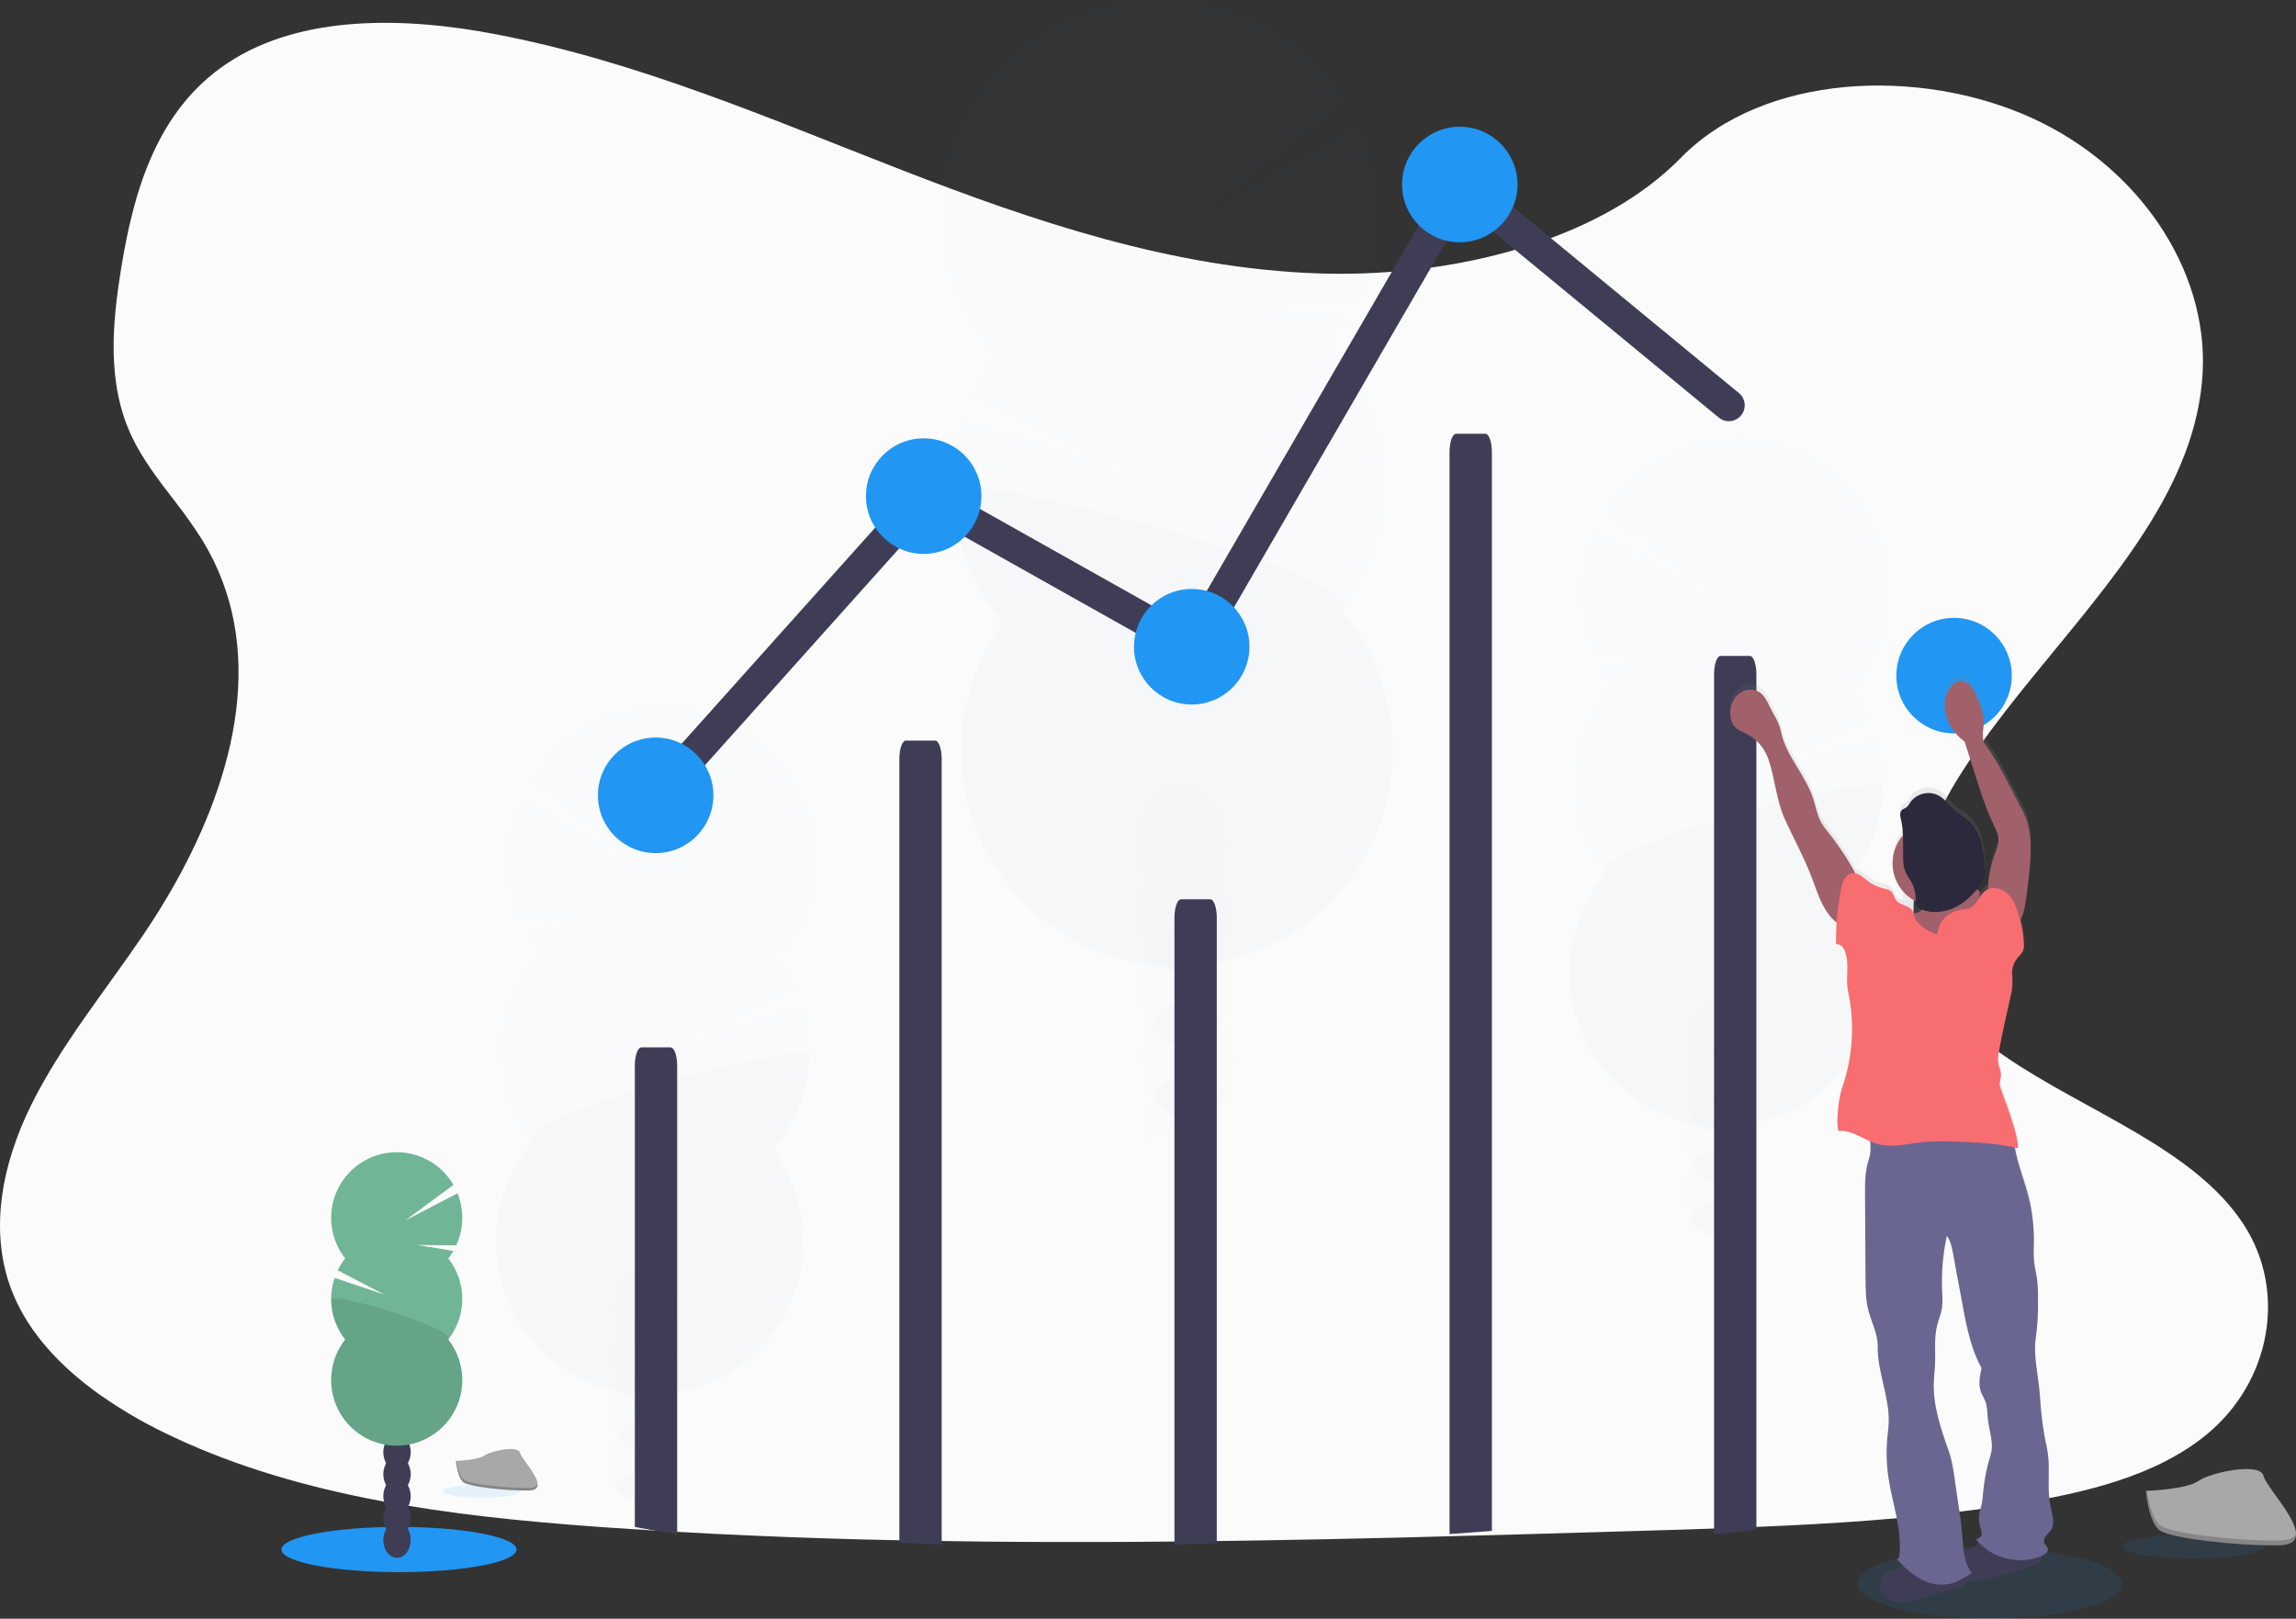 <svg width="217" height="153" viewBox="0 0 217 153" fill="none" xmlns="http://www.w3.org/2000/svg">
<rect x="0" y="0" width="217" height="153" fill="#333333" stroke="none"/>
<g clip-path="url(#clip0)">
<path opacity="0.1" d="M188.047 153C194.935 153 200.518 151.516 200.518 149.686C200.518 147.856 194.935 146.372 188.047 146.372C181.159 146.372 175.575 147.856 175.575 149.686C175.575 151.516 181.159 153 188.047 153Z" fill="#2196F3"/>
<path d="M208.615 135.539C203.87 139.479 197.118 141.11 190.588 142.14L189.489 142.307C182.668 143.325 175.772 143.868 168.852 144.197C165.15 144.377 161.447 144.504 157.745 144.617L154.843 144.703C151.076 144.814 147.301 144.924 143.52 145.032C139.817 145.138 136.115 145.236 132.412 145.329C127.67 145.444 122.929 145.541 118.187 145.617C114.484 145.676 110.782 145.716 107.079 145.738C102.336 145.766 97.595 145.756 92.854 145.711C89.149 145.673 85.447 145.608 81.747 145.516C77.002 145.394 72.261 145.215 67.521 144.98C64.305 144.822 61.09 144.633 57.877 144.412L56.414 144.309C42.623 143.314 28.585 141.529 16.517 135.888L16.192 135.734C16.03 135.658 15.868 135.582 15.706 135.502C13.491 134.442 11.368 133.196 9.361 131.778C5.793 129.231 2.847 126.122 1.29 122.434C-1.15 116.648 0.14 110.145 2.927 104.489C5.713 98.832 9.897 93.726 13.516 88.399C14.576 86.839 15.582 85.22 16.517 83.56C22.363 73.15 25.263 61.104 19.134 51.072C18.325 49.793 17.452 48.556 16.517 47.366C15.022 45.416 13.502 43.465 12.475 41.306C10.081 36.281 10.595 30.631 11.468 25.263C12.637 18.126 14.781 10.439 21.48 5.98C28.431 1.35 38.297 1.584 46.924 3.25C60.337 5.822 72.717 11.208 85.213 16.064C97.71 20.921 110.801 25.363 124.541 25.84C127.493 25.942 130.448 25.834 133.385 25.518C137.299 25.116 141.161 24.302 144.905 23.09C150.313 21.307 155.233 18.625 158.881 14.898C166.705 6.93 181.408 6.327 192.008 11.139C202.124 15.731 208.666 25.448 208.182 35.154C207.633 45.958 199.55 54.841 192.143 63.951C191.244 65.055 190.358 66.163 189.495 67.279C189.013 67.902 188.54 68.526 188.076 69.151C187.263 70.255 186.478 71.365 185.737 72.489C181.953 78.249 179.278 85.167 181.883 91.385C183.345 94.867 186.133 97.524 189.495 99.843C197.026 105.037 207.422 108.532 212.099 115.804C216.129 122.071 214.636 130.53 208.615 135.539Z" fill="#FBFBFB"/>
<g opacity="0.1">
<path opacity="0.1" d="M108.249 107.151C108.256 107.335 108.27 107.514 108.289 107.69C109.805 107.085 111.294 106.435 112.754 105.739C113.533 105.636 114.257 105.281 114.817 104.729C115.244 104.514 115.669 104.29 116.09 104.066C115.995 103.864 115.887 103.668 115.766 103.48C114.946 102.183 113.699 101.372 112.325 101.417C110.951 101.462 109.763 102.353 109.028 103.697C108.464 104.758 108.195 105.951 108.249 107.151V107.151Z" fill="#3F3D56"/>
<path opacity="0.1" d="M108.024 100.33C108.054 101.526 108.4 102.692 109.028 103.709C109.85 105.002 111.097 105.813 112.471 105.768C112.567 105.768 112.666 105.755 112.754 105.747C113.533 105.643 114.257 105.289 114.817 104.737C115.198 104.375 115.518 103.955 115.766 103.492C116.316 102.43 116.585 101.245 116.546 100.05C116.507 98.854 116.162 97.689 115.544 96.665C114.722 95.368 113.475 94.557 112.101 94.602C110.727 94.647 109.54 95.538 108.806 96.882C108.243 97.941 107.973 99.132 108.024 100.33V100.33Z" fill="#3F3D56"/>
<path opacity="0.1" d="M112.247 98.948C114.599 98.871 116.424 96.309 116.323 93.227C116.222 90.144 114.233 87.708 111.88 87.785C109.528 87.862 107.703 90.424 107.804 93.507C107.905 96.589 109.894 99.025 112.247 98.948Z" fill="#3F3D56"/>
<path opacity="0.1" d="M112.023 92.128C114.376 92.051 116.201 89.49 116.1 86.407C115.998 83.325 114.009 80.888 111.657 80.966C109.305 81.043 107.48 83.604 107.581 86.687C107.682 89.769 109.671 92.206 112.023 92.128Z" fill="#3F3D56"/>
<path opacity="0.1" d="M111.8 85.307C114.152 85.229 115.977 82.668 115.876 79.585C115.775 76.503 113.786 74.067 111.434 74.144C109.081 74.221 107.256 76.783 107.357 79.865C107.458 82.948 109.447 85.384 111.8 85.307Z" fill="#3F3D56"/>
<path opacity="0.1" d="M126.038 32.529C126.596 31.768 127.1 30.97 127.546 30.139L116.295 28.669L128.4 28.36C129.478 25.794 130.022 23.035 129.998 20.251C129.973 17.468 129.382 14.718 128.259 12.171L112.298 21.134L126.913 9.626C125.425 7.256 123.467 5.218 121.159 3.638C118.852 2.057 116.245 0.968 113.5 0.438C110.754 -0.093 107.929 -0.053 105.2 0.555C102.471 1.162 99.895 2.324 97.633 3.969C95.371 5.614 93.471 7.707 92.05 10.117C90.63 12.527 89.719 15.204 89.374 17.981C89.03 20.759 89.259 23.577 90.048 26.262C90.836 28.947 92.168 31.441 93.959 33.59C93.091 34.774 92.352 36.047 91.755 37.389L106.528 44.466L90.868 39.773C89.886 43.026 89.731 46.474 90.415 49.803C91.099 53.132 92.602 56.238 94.787 58.839C92.52 61.929 91.168 65.596 90.884 69.419C90.601 73.243 91.398 77.069 93.184 80.46C94.971 83.851 97.675 86.671 100.987 88.597C104.299 90.522 108.086 91.476 111.914 91.349C115.742 91.222 119.458 90.02 122.635 87.879C125.813 85.738 128.324 82.746 129.883 79.244C131.441 75.741 131.984 71.871 131.448 68.075C130.913 64.278 129.321 60.709 126.854 57.776C129.565 54.085 130.958 49.59 130.81 45.011C130.662 40.432 128.982 36.036 126.038 32.529V32.529Z" fill="#2196F3"/>
<path opacity="0.1" d="M90.007 46.35C90.15 50.931 91.834 55.33 94.787 58.833C92.519 61.923 91.166 65.589 90.882 69.413C90.598 73.236 91.394 77.062 93.18 80.454C94.966 83.846 97.67 86.666 100.982 88.592C104.293 90.518 108.08 91.473 111.908 91.347C115.736 91.221 119.452 90.019 122.63 87.878C125.808 85.738 128.32 82.746 129.879 79.244C131.438 75.742 131.982 71.872 131.447 68.075C130.912 64.279 129.32 60.71 126.855 57.776C129.475 54.214 89.933 44.058 90.007 46.35Z" fill="black"/>
</g>
<g opacity="0.1">
<path opacity="0.1" d="M63.562 143.082C63.562 143.21 63.548 143.339 63.532 143.472C62.454 143.043 61.395 142.583 60.354 142.093C59.8 142.02 59.284 141.769 58.885 141.377C58.581 141.222 58.279 141.065 57.979 140.905C58.047 140.762 58.123 140.624 58.209 140.491C58.793 139.567 59.678 138.989 60.656 139.021C61.635 139.052 62.48 139.684 62.995 140.64C63.397 141.389 63.593 142.232 63.562 143.082V143.082Z" fill="#3F3D56"/>
<path opacity="0.1" d="M63.714 138.227C63.694 139.077 63.45 139.907 63.004 140.632C62.42 141.552 61.533 142.132 60.557 142.101L60.362 142.085C59.807 142.012 59.292 141.761 58.893 141.369C58.622 141.112 58.393 140.813 58.217 140.484C57.826 139.729 57.634 138.886 57.661 138.036C57.688 137.187 57.931 136.358 58.368 135.629C58.953 134.704 59.84 134.127 60.816 134.158C61.792 134.189 62.64 134.821 63.164 135.777C63.562 136.53 63.752 137.376 63.714 138.227Z" fill="#3F3D56"/>
<path opacity="0.1" d="M63.871 133.381C63.94 131.188 62.64 129.367 60.966 129.314C59.292 129.261 57.879 130.996 57.81 133.189C57.741 135.382 59.041 137.203 60.715 137.256C62.389 137.309 63.802 135.574 63.871 133.381Z" fill="#3F3D56"/>
<path opacity="0.1" d="M64.022 128.527C64.092 126.334 62.791 124.513 61.117 124.46C59.444 124.407 58.031 126.142 57.961 128.335C57.892 130.528 59.193 132.349 60.867 132.402C62.54 132.455 63.953 130.72 64.022 128.527Z" fill="#3F3D56"/>
<path opacity="0.1" d="M64.176 123.671C64.245 121.478 62.944 119.657 61.271 119.604C59.597 119.551 58.184 121.286 58.115 123.479C58.045 125.672 59.346 127.493 61.02 127.546C62.694 127.599 64.107 125.864 64.176 123.671Z" fill="#3F3D56"/>
<path opacity="0.1" d="M50.843 89.993C50.445 89.451 50.085 88.884 49.765 88.294L57.77 87.229L49.155 87.034C48.385 85.208 47.996 83.245 48.01 81.263C48.025 79.281 48.444 77.324 49.241 75.51L60.608 81.875L50.198 73.692C51.251 71.998 52.642 70.54 54.283 69.407C55.924 68.274 57.78 67.491 59.736 67.108C61.693 66.724 63.707 66.748 65.653 67.177C67.6 67.606 69.438 68.432 71.052 69.603C72.666 70.773 74.022 72.264 75.036 73.982C76.05 75.7 76.699 77.609 76.944 79.589C77.189 81.569 77.025 83.579 76.46 85.492C75.896 87.406 74.944 89.183 73.664 90.712C74.284 91.554 74.811 92.46 75.236 93.416L64.729 98.464L75.87 95.109C76.571 97.424 76.684 99.877 76.201 102.248C75.717 104.618 74.651 106.83 73.099 108.684C74.715 110.881 75.682 113.489 75.888 116.21C76.093 118.93 75.53 121.654 74.262 124.069C72.995 126.485 71.073 128.494 68.718 129.868C66.363 131.242 63.669 131.925 60.945 131.839C58.22 131.753 55.575 130.901 53.311 129.381C51.048 127.861 49.257 125.734 48.144 123.244C47.031 120.753 46.641 117.999 47.018 115.297C47.395 112.594 48.524 110.053 50.276 107.963C48.344 105.338 47.349 102.139 47.452 98.88C47.555 95.622 48.749 92.492 50.843 89.995V89.993Z" fill="#2196F3"/>
<path opacity="0.1" d="M76.487 99.796C76.389 103.056 75.195 106.188 73.099 108.684C74.715 110.881 75.682 113.489 75.887 116.21C76.093 118.93 75.53 121.654 74.262 124.069C72.994 126.485 71.073 128.494 68.718 129.868C66.363 131.242 63.669 131.925 60.945 131.839C58.22 131.753 55.575 130.901 53.311 129.381C51.048 127.861 49.257 125.734 48.144 123.243C47.031 120.753 46.641 117.999 47.018 115.297C47.395 112.594 48.524 110.053 50.276 107.963C48.407 105.427 76.542 98.163 76.487 99.796Z" fill="black"/>
</g>
<g opacity="0.1">
<path opacity="0.1" d="M165.043 117.715C165.043 117.846 165.029 117.973 165.015 118.105C163.936 117.676 162.876 117.217 161.837 116.726C161.282 116.653 160.766 116.402 160.366 116.01C160.064 115.856 159.76 115.698 159.46 115.538C159.528 115.396 159.605 115.258 159.69 115.125C160.274 114.2 161.159 113.623 162.137 113.654C163.115 113.685 163.961 114.317 164.476 115.273C164.878 116.022 165.074 116.865 165.043 117.715V117.715Z" fill="#3F3D56"/>
<path opacity="0.1" d="M165.206 112.86C165.187 113.711 164.941 114.541 164.495 115.265C163.91 116.186 163.026 116.765 162.048 116.734L161.853 116.718C161.298 116.646 160.781 116.394 160.381 116.003C160.111 115.745 159.883 115.446 159.705 115.117C159.314 114.362 159.123 113.52 159.15 112.67C159.176 111.82 159.42 110.991 159.857 110.262C160.442 109.34 161.328 108.76 162.305 108.792C163.281 108.823 164.131 109.455 164.653 110.411C165.052 111.163 165.243 112.009 165.206 112.86V112.86Z" fill="#3F3D56"/>
<path opacity="0.1" d="M165.359 108.013C165.428 105.82 164.127 103.999 162.453 103.946C160.78 103.893 159.367 105.628 159.297 107.821C159.228 110.015 160.529 111.835 162.203 111.888C163.876 111.941 165.289 110.206 165.359 108.013Z" fill="#3F3D56"/>
<path opacity="0.1" d="M165.512 103.159C165.581 100.966 164.281 99.145 162.607 99.092C160.933 99.039 159.52 100.774 159.451 102.967C159.382 105.16 160.682 106.981 162.356 107.034C164.03 107.087 165.443 105.352 165.512 103.159Z" fill="#3F3D56"/>
<path opacity="0.1" d="M165.665 98.305C165.735 96.112 164.434 94.291 162.76 94.238C161.086 94.185 159.673 95.92 159.604 98.114C159.535 100.307 160.836 102.128 162.509 102.181C164.183 102.233 165.596 100.498 165.665 98.305Z" fill="#3F3D56"/>
<path opacity="0.1" d="M152.324 64.626C151.926 64.086 151.566 63.518 151.248 62.927L159.253 61.872L150.638 61.663C149.869 59.838 149.479 57.874 149.493 55.893C149.508 53.912 149.926 51.954 150.722 50.14L162.089 56.504L151.679 48.326C152.73 46.628 154.12 45.165 155.762 44.028C157.403 42.892 159.261 42.106 161.22 41.72C163.178 41.334 165.195 41.356 167.144 41.785C169.094 42.214 170.934 43.04 172.55 44.212C174.167 45.385 175.524 46.878 176.538 48.599C177.553 50.319 178.202 52.231 178.445 54.214C178.688 56.197 178.521 58.209 177.953 60.124C177.385 62.039 176.429 63.817 175.145 65.346C175.764 66.188 176.29 67.094 176.715 68.049L166.208 73.097L177.348 69.742C178.051 72.057 178.165 74.511 177.681 76.881C177.197 79.251 176.131 81.463 174.578 83.316C176.194 85.512 177.161 88.12 177.367 90.84C177.573 93.561 177.01 96.284 175.743 98.7C174.475 101.115 172.554 103.125 170.199 104.499C167.845 105.873 165.151 106.556 162.427 106.469C159.702 106.383 157.057 105.531 154.794 104.011C152.53 102.491 150.74 100.364 149.627 97.874C148.515 95.383 148.125 92.629 148.502 89.927C148.879 87.225 150.008 84.684 151.761 82.594C149.829 79.969 148.834 76.771 148.937 73.512C149.04 70.253 150.234 67.124 152.328 64.626H152.324Z" fill="#2196F3"/>
<path opacity="0.1" d="M177.97 74.43C177.872 77.689 176.678 80.821 174.579 83.316C176.196 85.513 177.162 88.12 177.368 90.84C177.574 93.561 177.011 96.284 175.743 98.699C174.476 101.114 172.555 103.124 170.2 104.498C167.845 105.871 165.152 106.554 162.428 106.468C159.703 106.382 157.058 105.53 154.795 104.01C152.532 102.49 150.741 100.364 149.628 97.873C148.516 95.383 148.126 92.629 148.503 89.927C148.88 87.225 150.009 84.684 151.76 82.594C149.89 80.061 178.021 72.795 177.97 74.43Z" fill="black"/>
</g>
<path d="M37.707 148.6C43.842 148.6 48.816 147.643 48.816 146.462C48.816 145.281 43.842 144.324 37.707 144.324C31.571 144.324 26.597 145.281 26.597 146.462C26.597 147.643 31.571 148.6 37.707 148.6Z" fill="#2196F3"/>
<path d="M37.522 147.248C38.236 147.248 38.816 146.489 38.816 145.553C38.816 144.617 38.236 143.858 37.522 143.858C36.807 143.858 36.228 144.617 36.228 145.553C36.228 146.489 36.807 147.248 37.522 147.248Z" fill="#3F3D56"/>
<path d="M37.522 145.177C38.236 145.177 38.816 144.418 38.816 143.482C38.816 142.545 38.236 141.787 37.522 141.787C36.807 141.787 36.228 142.545 36.228 143.482C36.228 144.418 36.807 145.177 37.522 145.177Z" fill="#3F3D56"/>
<path d="M37.522 143.105C38.236 143.105 38.816 142.346 38.816 141.41C38.816 140.474 38.236 139.715 37.522 139.715C36.807 139.715 36.228 140.474 36.228 141.41C36.228 142.346 36.807 143.105 37.522 143.105Z" fill="#3F3D56"/>
<path d="M37.522 141.034C38.236 141.034 38.816 140.275 38.816 139.339C38.816 138.403 38.236 137.644 37.522 137.644C36.807 137.644 36.228 138.403 36.228 139.339C36.228 140.275 36.807 141.034 37.522 141.034Z" fill="#3F3D56"/>
<path d="M37.522 138.962C38.236 138.962 38.816 138.203 38.816 137.267C38.816 136.331 38.236 135.572 37.522 135.572C36.807 135.572 36.228 136.331 36.228 137.267C36.228 138.203 36.807 138.962 37.522 138.962Z" fill="#3F3D56"/>
<path d="M37.522 136.891C38.236 136.891 38.816 136.132 38.816 135.196C38.816 134.26 38.236 133.501 37.522 133.501C36.807 133.501 36.228 134.26 36.228 135.196C36.228 136.132 36.807 136.891 37.522 136.891Z" fill="#3F3D56"/>
<path d="M37.522 134.819C38.236 134.819 38.816 134.06 38.816 133.124C38.816 132.188 38.236 131.429 37.522 131.429C36.807 131.429 36.228 132.188 36.228 133.124C36.228 134.06 36.807 134.819 37.522 134.819Z" fill="#3F3D56"/>
<path d="M42.364 118.948C42.541 118.723 42.701 118.485 42.845 118.238L39.447 117.678L43.122 117.707C43.475 116.939 43.667 116.107 43.687 115.262C43.708 114.417 43.556 113.577 43.241 112.792L38.309 115.353L42.857 112C42.431 111.264 41.857 110.623 41.173 110.118C40.488 109.613 39.707 109.254 38.878 109.064C38.049 108.874 37.19 108.857 36.354 109.014C35.518 109.171 34.724 109.498 34.02 109.976C33.315 110.453 32.717 111.071 32.262 111.79C31.806 112.509 31.504 113.314 31.373 114.155C31.242 114.996 31.285 115.855 31.5 116.679C31.715 117.502 32.097 118.273 32.623 118.942C32.348 119.293 32.111 119.672 31.917 120.073L36.329 122.367L31.625 120.787C31.294 121.765 31.213 122.809 31.387 123.826C31.561 124.843 31.986 125.8 32.623 126.612C31.904 127.527 31.457 128.625 31.333 129.783C31.209 130.94 31.413 132.109 31.921 133.156C32.429 134.202 33.221 135.085 34.207 135.703C35.192 136.32 36.332 136.648 37.494 136.648C38.657 136.648 39.797 136.32 40.782 135.703C41.768 135.085 42.56 134.202 43.068 133.156C43.576 132.109 43.78 130.94 43.656 129.783C43.532 128.625 43.085 127.527 42.366 126.612C43.224 125.518 43.691 124.168 43.691 122.777C43.691 121.386 43.224 120.036 42.366 118.942L42.364 118.948Z" fill="#70B696"/>
<path opacity="0.1" d="M31.298 122.783C31.295 124.174 31.762 125.525 32.623 126.617C31.904 127.532 31.457 128.631 31.333 129.789C31.209 130.946 31.413 132.115 31.921 133.162C32.429 134.208 33.221 135.091 34.207 135.708C35.192 136.326 36.331 136.653 37.494 136.653C38.657 136.653 39.796 136.326 40.782 135.708C41.768 135.091 42.56 134.208 43.068 133.162C43.576 132.115 43.78 130.946 43.656 129.789C43.532 128.631 43.085 127.532 42.366 126.617C43.194 125.562 31.298 122.086 31.298 122.783Z" fill="black"/>
<path d="M64 100.728V145C62.842 144.842 61.684 144.652 60.527 144.43L60 144.326V100.728C60 100.501 60.016 100.276 60.047 100.067C60.078 99.857 60.124 99.666 60.181 99.506C60.239 99.346 60.307 99.218 60.382 99.132C60.457 99.045 60.538 99 60.619 99H63.381C63.462 99 63.543 99.045 63.618 99.132C63.693 99.218 63.761 99.346 63.819 99.506C63.876 99.666 63.922 99.857 63.953 100.067C63.984 100.276 64 100.501 64 100.728Z" fill="#3F3D56"/>
<path d="M85 145.807V71.72C85 71.264 85.065 70.827 85.181 70.504C85.297 70.181 85.455 70 85.619 70H88.381C88.462 70 88.543 70.044 88.618 70.131C88.693 70.217 88.761 70.344 88.819 70.504C88.876 70.664 88.922 70.853 88.953 71.062C88.984 71.271 89 71.495 89 71.72V146L85 145.807Z" fill="#3F3D56"/>
<path d="M111 146V86.731C111 86.272 111.065 85.832 111.181 85.507C111.297 85.182 111.455 85 111.619 85H114.381C114.545 85 114.703 85.182 114.819 85.507C114.935 85.832 115 86.272 115 86.731V145.872L111 146Z" fill="#3F3D56"/>
<path d="M141 42.722V144.703C139.667 144.809 138.333 144.908 137 145V42.722C137 42.265 137.065 41.827 137.181 41.504C137.297 41.181 137.455 41 137.619 41H140.381C140.545 41 140.703 41.181 140.819 41.504C140.935 41.827 141 42.265 141 42.722V42.722Z" fill="#3F3D56"/>
<path d="M166 63.727V144.579C164.667 144.759 163.333 144.886 162 145V63.727C162 63.269 162.065 62.83 162.181 62.506C162.297 62.182 162.455 62 162.619 62H165.381C165.545 62 165.703 62.182 165.819 62.506C165.935 62.83 166 63.269 166 63.727V63.727Z" fill="#3F3D56"/>
<path d="M62.065 75.175L87.398 46.892L112.731 61.131L138.063 17.439L163.396 38.31" stroke="#3F3D56" stroke-width="3" stroke-miterlimit="10" stroke-linecap="round"/>
<path d="M61.968 80.636C64.981 80.636 67.424 78.191 67.424 75.175C67.424 72.158 64.981 69.713 61.968 69.713C58.954 69.713 56.511 72.158 56.511 75.175C56.511 78.191 58.954 80.636 61.968 80.636Z" fill="#2196F3"/>
<path d="M87.3 52.354C90.314 52.354 92.757 49.908 92.757 46.892C92.757 43.876 90.314 41.431 87.3 41.431C84.287 41.431 81.844 43.876 81.844 46.892C81.844 49.908 84.287 52.354 87.3 52.354Z" fill="#2196F3"/>
<path d="M112.633 66.592C115.647 66.592 118.089 64.147 118.089 61.131C118.089 58.115 115.647 55.669 112.633 55.669C109.62 55.669 107.177 58.115 107.177 61.131C107.177 64.147 109.62 66.592 112.633 66.592Z" fill="#2196F3"/>
<path d="M137.966 22.901C140.979 22.901 143.422 20.456 143.422 17.439C143.422 14.423 140.979 11.978 137.966 11.978C134.952 11.978 132.51 14.423 132.51 17.439C132.51 20.456 134.952 22.901 137.966 22.901Z" fill="#2196F3"/>
<path d="M184.683 69.323C187.696 69.323 190.139 66.878 190.139 63.862C190.139 60.845 187.696 58.4 184.683 58.4C181.669 58.4 179.226 60.845 179.226 63.862C179.226 66.878 181.669 69.323 184.683 69.323Z" fill="#2196F3"/>
<path opacity="0.1" d="M45.536 141.562C47.547 141.562 49.177 141.286 49.177 140.946C49.177 140.605 47.547 140.33 45.536 140.33C43.526 140.33 41.896 140.605 41.896 140.946C41.896 141.286 43.526 141.562 45.536 141.562Z" fill="#2196F3"/>
<path d="M43.093 138.084C43.093 138.084 45.168 138.02 45.794 137.573C46.419 137.127 48.988 136.598 49.144 137.31C49.299 138.022 52.261 140.868 49.923 140.887C47.585 140.907 44.477 140.521 43.853 140.14C43.229 139.76 43.093 138.084 43.093 138.084Z" fill="#A8A8A8"/>
<path opacity="0.2" d="M49.96 140.638C47.622 140.657 44.515 140.273 43.89 139.893C43.414 139.602 43.225 138.562 43.161 138.083H43.093C43.093 138.083 43.224 139.758 43.849 140.138C44.474 140.519 47.575 140.905 49.919 140.885C50.595 140.885 50.829 140.64 50.816 140.283C50.722 140.499 50.465 140.634 49.96 140.638Z" fill="black"/>
<path opacity="0.1" d="M207.3 147.305C210.992 147.305 213.985 146.798 213.985 146.173C213.985 145.548 210.992 145.042 207.3 145.042C203.607 145.042 200.614 145.548 200.614 146.173C200.614 146.798 203.607 147.305 207.3 147.305Z" fill="#2196F3"/>
<path d="M202.816 140.917C202.816 140.917 206.629 140.8 207.779 139.98C208.929 139.161 213.645 138.184 213.929 139.497C214.214 140.809 219.662 146.031 215.355 146.066C211.049 146.101 205.351 145.395 204.203 144.701C203.055 144.006 202.816 140.917 202.816 140.917Z" fill="#A8A8A8"/>
<path opacity="0.2" d="M215.427 145.609C211.121 145.645 205.423 144.939 204.275 144.244C203.402 143.712 203.053 141.8 202.936 140.928H202.81C202.81 140.928 203.051 144.008 204.197 144.706C205.343 145.405 211.045 146.113 215.35 146.072C216.593 146.072 217.021 145.619 216.998 144.964C216.825 145.354 216.351 145.602 215.427 145.609Z" fill="black"/>
<path d="M163.559 67.211C163.595 67.552 163.731 67.876 163.949 68.141C164.231 68.461 164.654 68.607 165.034 68.798C166.018 69.302 166.769 70.166 167.131 71.211C167.78 73.107 167.864 75.112 168.69 76.942C169.516 78.771 170.487 80.529 171.2 82.403C171.605 83.466 171.929 84.572 172.523 85.54C172.811 86.015 173.178 86.438 173.608 86.79C173.564 87.476 173.546 88.155 173.55 88.842C173.682 88.839 173.812 88.87 173.928 88.931C174.045 88.993 174.144 89.083 174.216 89.193C174.361 89.415 174.46 89.664 174.509 89.924C174.776 91.03 174.446 92.208 174.686 93.32C175.344 96.413 175.142 99.627 174.101 102.612C173.834 103.369 173.499 105.874 173.784 106.625C174.844 106.517 175.783 107.169 176.775 107.6C176.855 108.188 176.807 108.787 176.635 109.355C176.278 110.383 176.28 111.501 176.286 112.587L176.335 120.635C176.335 121.655 176.348 122.689 176.603 123.678C176.894 124.792 177.504 125.927 177.484 127.078C177.432 129.555 178.601 131.915 178.507 134.373C178.49 134.845 178.425 135.313 178.381 135.781C178.266 137.028 178.297 138.284 178.474 139.524C178.829 141.993 179.766 144.422 179.532 146.905C179.517 147.072 179.46 147.295 179.302 147.359C179.497 147.579 179.704 147.798 179.914 148.007C179.872 148.078 179.814 148.138 179.745 148.184C179.514 148.304 179.26 148.371 179 148.379C178.696 148.387 178.4 148.483 178.149 148.656C177.966 148.831 177.842 149.059 177.794 149.308C177.725 149.553 177.71 149.811 177.75 150.063C177.791 150.315 177.885 150.555 178.028 150.767C178.202 150.986 178.429 151.156 178.689 151.262C179.589 151.652 180.622 151.369 181.561 151.085L185.24 149.969C185.464 149.922 185.671 149.814 185.838 149.657C185.914 149.567 185.965 149.457 185.984 149.341C186.797 149.536 187.689 149.296 188.518 149.048L192.197 147.931C192.421 147.885 192.629 147.777 192.795 147.618C192.861 147.538 192.909 147.444 192.935 147.343C192.961 147.241 192.964 147.136 192.945 147.033C192.972 147.022 193 147.014 193.027 147C193.307 146.873 193.611 146.626 193.543 146.327C193.495 146.132 193.3 146.019 193.216 145.84C193.176 145.723 193.168 145.598 193.192 145.477C193.216 145.356 193.271 145.244 193.352 145.151C193.496 144.956 193.691 144.794 193.824 144.589C194.249 143.938 193.96 143.082 193.8 142.319C193.456 140.69 193.775 138.989 193.557 137.339C193.483 136.783 193.348 136.237 193.241 135.685C193.014 134.381 192.864 133.064 192.791 131.741C192.651 129.853 192.127 127.992 192.427 126.12C192.572 125.021 192.634 123.912 192.612 122.804C192.633 122.098 192.602 121.391 192.52 120.69C192.444 120.167 192.31 119.654 192.251 119.129C192.204 118.54 192.193 117.947 192.22 117.356C192.247 116.039 192.125 114.722 191.858 113.432C191.468 111.659 190.735 109.962 190.423 108.185C190.529 108.208 190.634 108.232 190.735 108.259C190.747 106.894 189.552 103.925 189.11 102.63C189.045 102.471 189.006 102.303 188.993 102.133C189.02 101.907 189.061 101.684 189.116 101.464C189.172 100.992 188.921 100.543 188.853 100.071C188.826 99.739 188.851 99.405 188.925 99.08C189.239 97.334 189.628 95.602 190.018 93.872C190.188 93.246 190.247 92.594 190.192 91.947C190.146 91.604 190.175 91.256 190.276 90.925C190.377 90.594 190.547 90.289 190.776 90.03C190.947 89.871 191.093 89.688 191.209 89.486C191.274 89.312 191.303 89.127 191.294 88.941C191.287 88.139 191.169 87.341 190.944 86.571C191.287 85.949 191.413 85.185 191.513 84.463C191.731 82.869 191.949 81.268 191.941 79.659C191.959 78.8 191.84 77.945 191.591 77.123C191.408 76.616 191.185 76.124 190.924 75.652C189.899 73.677 188.919 71.597 187.625 69.787C187.235 69.237 187.481 68.478 187.508 67.8C187.537 66.981 187.214 66.194 186.896 65.442C186.734 64.978 186.486 64.55 186.164 64.18C186.055 64.06 185.923 63.963 185.775 63.896C185.628 63.829 185.468 63.793 185.306 63.789C185.123 63.812 184.946 63.873 184.789 63.97C184.631 64.067 184.496 64.196 184.392 64.349C184.157 64.671 183.987 65.035 183.893 65.423C183.799 65.81 183.783 66.212 183.845 66.606C183.974 67.394 184.317 68.132 184.837 68.738C185.087 69.043 185.375 69.316 185.692 69.551C186.014 70.576 186.339 71.6 186.666 72.623C187.181 74.252 187.695 75.888 188.42 77.429C188.633 77.876 188.866 78.331 188.892 78.824C188.919 79.356 188.697 79.864 188.52 80.365C188.146 81.41 187.934 82.505 187.892 83.614C187.835 83.64 187.78 83.67 187.728 83.704C187.115 84.106 186.922 84.982 186.282 85.341C185.91 85.549 185.458 85.536 185.041 85.631C185.004 85.631 184.967 85.651 184.928 85.662C184.913 85.584 184.897 85.508 184.887 85.428C184.881 85.379 184.881 85.328 184.887 85.278C185.881 84.731 186.716 83.936 187.309 82.969C187.435 82.79 187.531 82.592 187.596 82.384C187.648 82.134 187.658 81.876 187.625 81.623C187.593 80.777 187.472 79.937 187.265 79.117C187.057 78.292 186.602 77.551 185.961 76.992C185.641 76.735 185.273 76.542 184.955 76.282C184.336 75.781 183.911 75.04 183.202 74.667C182.75 74.447 182.235 74.396 181.749 74.522C181.263 74.647 180.838 74.942 180.55 75.354C180.455 75.544 180.322 75.713 180.16 75.849C180.036 75.908 179.915 75.973 179.797 76.044C179.583 76.216 179.571 76.546 179.641 76.813C179.774 77.362 179.849 77.924 179.864 78.489C179.235 79.227 178.888 80.165 178.886 81.136C178.884 82.107 179.226 83.046 179.852 83.788C179.852 84.151 179.852 84.514 179.838 84.876C179.838 84.945 179.838 85.015 179.825 85.083C179.6 85.005 179.399 84.871 179.24 84.693C179.022 84.42 178.983 84.018 178.716 83.794C178.524 83.667 178.305 83.587 178.077 83.56C177.509 83.431 176.977 83.178 176.518 82.821C176.157 82.542 175.783 82.185 175.362 82.103C174.636 80.739 173.788 79.444 172.829 78.233C172.586 77.946 172.364 77.642 172.166 77.322C171.747 76.591 171.623 75.731 171.358 74.929C170.617 72.682 168.77 70.879 168.32 68.555C168.156 67.712 167.622 66.978 167.256 66.202C167.008 65.677 166.735 65.124 166.24 64.823C165.603 64.433 164.722 64.612 164.192 65.137C163.936 65.412 163.745 65.741 163.636 66.1C163.526 66.46 163.5 66.84 163.559 67.211ZM186.696 146.146C186.465 146.266 186.211 146.333 185.951 146.341C185.82 146.355 185.69 146.375 185.561 146.403C185.513 145.994 185.485 145.578 185.454 145.174C185.351 143.85 185.144 142.535 184.94 141.223C184.726 139.857 184.624 138.363 184.16 137.053C183.414 134.919 182.658 132.72 182.753 130.46C182.775 129.947 182.839 129.438 182.866 128.927C182.929 127.661 182.752 126.368 183.061 125.137C183.2 124.577 183.435 124.043 183.525 123.473C183.582 122.959 183.589 122.44 183.545 121.924C183.459 120.134 183.608 118.341 183.987 116.59C184.349 117.064 184.468 117.676 184.572 118.263L185.302 122.231C185.737 124.585 186.121 127.082 187.272 129.176C187.111 129.931 186.951 130.737 187.218 131.459C187.333 131.771 187.522 132.044 187.639 132.36C187.834 132.884 187.806 133.462 187.865 134.018C187.991 135.188 188.475 136.339 188.12 137.468C187.755 138.633 187.518 139.833 187.413 141.049C187.393 141.387 187.354 141.724 187.296 142.058C187.233 142.358 187.132 142.643 187.076 142.951C186.998 143.383 187.017 143.828 187.132 144.252C187.22 144.487 187.273 144.733 187.292 144.983C187.292 145.233 186.986 145.412 186.74 145.451C186.813 145.545 186.89 145.635 186.97 145.723C186.923 145.888 186.828 146.036 186.696 146.146V146.146Z" fill="url(#paint0_linear)"/>
<path d="M179 148.397C178.696 148.405 178.4 148.501 178.149 148.674C177.966 148.847 177.841 149.073 177.794 149.321C177.725 149.565 177.71 149.821 177.75 150.071C177.791 150.321 177.886 150.559 178.028 150.769C178.202 150.987 178.43 151.157 178.689 151.262C179.589 151.652 180.622 151.367 181.561 151.085L185.24 149.977C185.464 149.931 185.671 149.823 185.838 149.666C185.939 149.53 185.995 149.365 185.998 149.195C186.001 149.025 185.951 148.858 185.854 148.719C185.656 148.443 185.386 148.228 185.074 148.096C183.93 147.539 182.64 147.412 181.384 147.388C180.916 147.388 180.454 147.275 180.136 147.636C179.969 147.831 180 148.04 179.747 148.206C179.515 148.324 179.26 148.389 179 148.397V148.397Z" fill="#3F3D56"/>
<path d="M185.951 146.372C185.647 146.381 185.351 146.477 185.1 146.649C184.917 146.823 184.793 147.049 184.745 147.297C184.676 147.541 184.661 147.797 184.702 148.047C184.742 148.298 184.837 148.536 184.979 148.746C185.154 148.963 185.381 149.133 185.639 149.237C186.542 149.628 187.573 149.345 188.512 149.062L192.191 147.952C192.415 147.906 192.622 147.799 192.789 147.642C192.89 147.506 192.946 147.341 192.949 147.171C192.952 147.002 192.901 146.835 192.805 146.696C192.607 146.421 192.337 146.206 192.025 146.074C190.879 145.516 189.589 145.387 188.332 145.364C187.865 145.364 187.405 145.253 187.085 145.613C186.918 145.808 186.949 146.015 186.696 146.181C186.465 146.301 186.211 146.366 185.951 146.372V146.372Z" fill="#3F3D56"/>
<path d="M182.753 106.406C184.921 106.188 187.103 106.127 189.279 106.223C189.423 106.221 189.566 106.244 189.702 106.289C190.182 106.484 190.256 107.112 190.301 107.625C190.495 109.709 191.404 111.649 191.86 113.689C192.127 114.972 192.249 116.281 192.222 117.591C192.196 118.176 192.206 118.762 192.253 119.346C192.312 119.867 192.448 120.378 192.522 120.897C192.604 121.594 192.635 122.296 192.614 122.997C192.636 124.097 192.574 125.197 192.429 126.288C192.128 128.147 192.653 129.994 192.793 131.874C192.863 133.189 193.011 134.499 193.235 135.797C193.342 136.345 193.477 136.887 193.551 137.439C193.769 139.079 193.45 140.768 193.795 142.387C193.954 143.144 194.243 143.995 193.818 144.642C193.685 144.837 193.491 145.003 193.346 145.2C193.265 145.292 193.21 145.404 193.186 145.524C193.162 145.644 193.17 145.769 193.21 145.885C193.294 146.062 193.489 146.179 193.537 146.368C193.613 146.667 193.302 146.911 193.021 147.037C190.907 147.993 188.18 147.32 186.754 145.489C187 145.45 187.3 145.272 187.305 145.023C187.287 144.774 187.233 144.53 187.146 144.297C187.031 143.876 187.012 143.435 187.089 143.006C187.146 142.705 187.247 142.421 187.309 142.118C187.368 141.787 187.407 141.452 187.426 141.116C187.532 139.907 187.769 138.714 188.134 137.558C188.488 136.436 188.005 135.301 187.878 134.131C187.82 133.577 187.845 133.005 187.652 132.483C187.535 132.174 187.346 131.898 187.231 131.589C186.964 130.87 187.124 130.07 187.286 129.321C186.134 127.24 185.75 124.759 185.316 122.42L184.585 118.48C184.476 117.895 184.357 117.288 184.001 116.816C183.622 118.556 183.473 120.337 183.558 122.116C183.602 122.628 183.596 123.144 183.539 123.655C183.449 124.22 183.213 124.753 183.075 125.307C182.773 126.53 182.95 127.813 182.88 129.071C182.853 129.58 182.788 130.085 182.767 130.595C182.672 132.842 183.428 135.026 184.174 137.146C184.632 138.447 184.733 139.926 184.953 141.287C185.148 142.592 185.365 143.897 185.468 145.214C185.563 146.423 185.606 147.732 186.358 148.682C185.671 149.128 184.961 149.583 184.156 149.737C183.219 149.884 182.259 149.697 181.444 149.21C180.633 148.725 179.909 148.109 179.3 147.387C179.458 147.332 179.515 147.102 179.53 146.936C179.764 144.467 178.827 142.06 178.472 139.602C178.295 138.371 178.263 137.123 178.379 135.884C178.423 135.418 178.488 134.952 178.505 134.484C178.599 132.044 177.424 129.693 177.467 127.251C177.486 126.106 176.882 124.979 176.586 123.873C176.331 122.898 176.323 121.864 176.317 120.85L176.268 112.853C176.268 111.772 176.268 110.664 176.617 109.644C177.046 108.415 176.555 107.005 176.481 105.706C178.506 106.348 180.637 106.586 182.753 106.406V106.406Z" fill="#696791"/>
<path d="M175.806 83.429C174.987 81.753 173.987 80.172 172.823 78.715C172.58 78.43 172.358 78.128 172.16 77.81C171.741 77.082 171.617 76.228 171.352 75.432C170.611 73.201 168.764 71.408 168.314 69.101C168.15 68.262 167.616 67.54 167.25 66.76C167.002 66.239 166.729 65.689 166.235 65.395C165.597 65.005 164.717 65.184 164.186 65.707C163.931 65.979 163.742 66.306 163.633 66.663C163.525 67.019 163.499 67.397 163.559 67.765C163.595 68.105 163.731 68.426 163.949 68.689C164.231 69.007 164.654 69.151 165.034 69.343C166.016 69.841 166.767 70.7 167.131 71.74C167.78 73.622 167.864 75.615 168.69 77.433C169.516 79.251 170.487 80.995 171.2 82.854C171.605 83.909 171.929 84.999 172.523 85.975C173.117 86.95 174.045 87.767 175.165 87.913C175.158 87.207 175.265 86.503 175.483 85.83C175.726 85.062 176.159 84.157 175.806 83.429Z" fill="#A0616A"/>
<path d="M187.871 84.888C187.82 83.509 188.035 82.133 188.504 80.835C188.683 80.338 188.894 79.832 188.876 79.304C188.851 78.812 188.617 78.362 188.404 77.917C187.672 76.386 187.157 74.763 186.651 73.144L185.676 70.092C185.359 69.858 185.071 69.587 184.821 69.282C184.301 68.681 183.958 67.948 183.829 67.164C183.767 66.773 183.783 66.374 183.877 65.989C183.971 65.605 184.141 65.243 184.377 64.925C184.48 64.772 184.616 64.643 184.773 64.547C184.931 64.451 185.107 64.389 185.291 64.367C185.452 64.37 185.612 64.407 185.759 64.474C185.907 64.541 186.039 64.637 186.148 64.757C186.469 65.124 186.718 65.549 186.881 66.009C187.198 66.758 187.522 67.538 187.493 68.35C187.465 69.025 187.214 69.778 187.609 70.326C188.903 72.124 189.884 74.19 190.909 76.154C191.17 76.622 191.393 77.11 191.575 77.615C191.825 78.432 191.944 79.284 191.926 80.139C191.926 81.736 191.715 83.328 191.497 84.912C191.359 85.904 191.177 86.985 190.427 87.642C189.648 86.644 188.864 85.668 187.871 84.888Z" fill="#A0616A"/>
<path d="M182.913 85.649C185.146 85.649 186.957 83.837 186.957 81.602C186.957 79.366 185.146 77.554 182.913 77.554C180.68 77.554 178.87 79.366 178.87 81.602C178.87 83.837 180.68 85.649 182.913 85.649Z" fill="#A0616A"/>
<path d="M186.872 85.863C186.969 86.595 187.361 87.25 187.743 87.882C187.973 88.272 188.267 88.688 188.717 88.731C187.545 89.346 186.315 89.841 185.044 90.209C184.612 90.354 184.159 90.428 183.703 90.426C183.317 90.397 182.939 90.3 182.586 90.139C181.816 89.803 181.131 89.296 180.585 88.657C180.038 88.018 179.644 87.263 179.432 86.448C179.935 86.462 180.438 86.423 180.934 86.334C181.217 86.312 181.481 86.182 181.671 85.971C181.783 85.773 181.836 85.546 181.823 85.319C181.842 84.644 181.844 83.968 181.823 83.293C182.816 83.229 183.813 83.352 184.761 83.655C185.151 83.782 185.541 83.934 185.93 84.034C186.176 84.096 186.852 84.034 187.033 84.176C187.331 84.377 186.803 85.366 186.872 85.863Z" fill="#A0616A"/>
<path d="M183.094 88.323C183.139 87.79 183.35 87.284 183.697 86.877C184.045 86.471 184.512 86.184 185.031 86.058C185.448 85.965 185.901 85.977 186.273 85.77C186.912 85.413 187.105 84.543 187.719 84.143C188.332 83.743 189.204 83.966 189.737 84.471C190.271 84.976 190.542 85.696 190.761 86.4C191.086 87.352 191.263 88.349 191.285 89.355C191.293 89.539 191.264 89.723 191.199 89.895C191.083 90.096 190.938 90.279 190.766 90.435C190.538 90.692 190.367 90.996 190.266 91.324C190.165 91.653 190.137 92 190.182 92.341C190.237 92.984 190.178 93.631 190.008 94.252C189.619 95.973 189.229 97.691 188.915 99.427C188.842 99.747 188.817 100.076 188.843 100.402C188.903 100.873 189.163 101.317 189.106 101.787C189.051 102.006 189.01 102.228 188.983 102.452C188.996 102.622 189.036 102.789 189.1 102.946C189.543 104.231 190.737 107.177 190.725 108.538C188.65 108.006 185.591 107.887 183.447 107.877C182.858 107.871 182.268 107.897 181.682 107.955C180.273 108.107 178.831 108.519 177.465 108.138C176.196 107.785 175.074 106.773 173.762 106.9C173.478 106.155 173.813 103.668 174.08 102.915C175.121 99.95 175.323 96.755 174.665 93.683C174.425 92.579 174.754 91.407 174.487 90.311C174.438 90.051 174.339 89.804 174.195 89.583C174.122 89.473 174.023 89.384 173.907 89.323C173.79 89.262 173.66 89.231 173.528 89.234C173.504 87.471 173.668 85.71 174.016 83.981C174.144 83.367 174.405 82.641 175.035 82.536C175.592 82.44 176.06 82.912 176.508 83.257C176.968 83.614 177.5 83.864 178.067 83.991C178.295 84.018 178.514 84.098 178.706 84.225C178.973 84.447 179.012 84.847 179.23 85.118C179.62 85.604 180.491 85.563 180.768 86.123C180.828 86.29 180.877 86.46 180.914 86.634C181.045 86.966 181.268 87.255 181.557 87.465C181.991 87.873 182.519 88.168 183.094 88.323Z" fill="#F86D70"/>
<path d="M179.628 77.299C179.558 77.031 179.569 76.714 179.784 76.534C179.891 76.45 180.031 76.419 180.146 76.339C180.308 76.203 180.441 76.035 180.536 75.846C180.827 75.438 181.252 75.147 181.737 75.024C182.222 74.901 182.734 74.954 183.184 75.173C183.888 75.541 184.312 76.279 184.938 76.776C185.256 77.034 185.624 77.225 185.943 77.482C186.583 78.035 187.038 78.772 187.247 79.593C187.454 80.407 187.575 81.241 187.608 82.081C187.641 82.334 187.631 82.589 187.578 82.838C187.514 83.047 187.417 83.244 187.292 83.423C186.649 84.399 185.801 85.284 184.739 85.787C183.677 86.291 182.385 86.373 181.337 85.846C181.231 85.803 181.141 85.731 181.076 85.637C181.016 85.495 181.002 85.337 181.035 85.187C181.092 84.591 180.974 83.991 180.696 83.46C180.501 83.07 180.208 82.735 180.053 82.331C179.908 81.879 179.846 81.405 179.869 80.931C179.852 79.704 179.936 78.481 179.628 77.299Z" fill="#2D293D"/>
</g>
<defs>
<linearGradient id="paint0_linear" x1="194.04" y1="107.621" x2="163.534" y2="107.621" gradientUnits="userSpaceOnUse">
<stop stop-color="#808080" stop-opacity="0.25"/>
<stop offset="0.54" stop-color="#808080" stop-opacity="0.12"/>
<stop offset="1" stop-color="#808080" stop-opacity="0.1"/>
</linearGradient>
<clipPath id="clip0">
<rect width="217" height="153" fill="white"/>
</clipPath>
</defs>
</svg>
